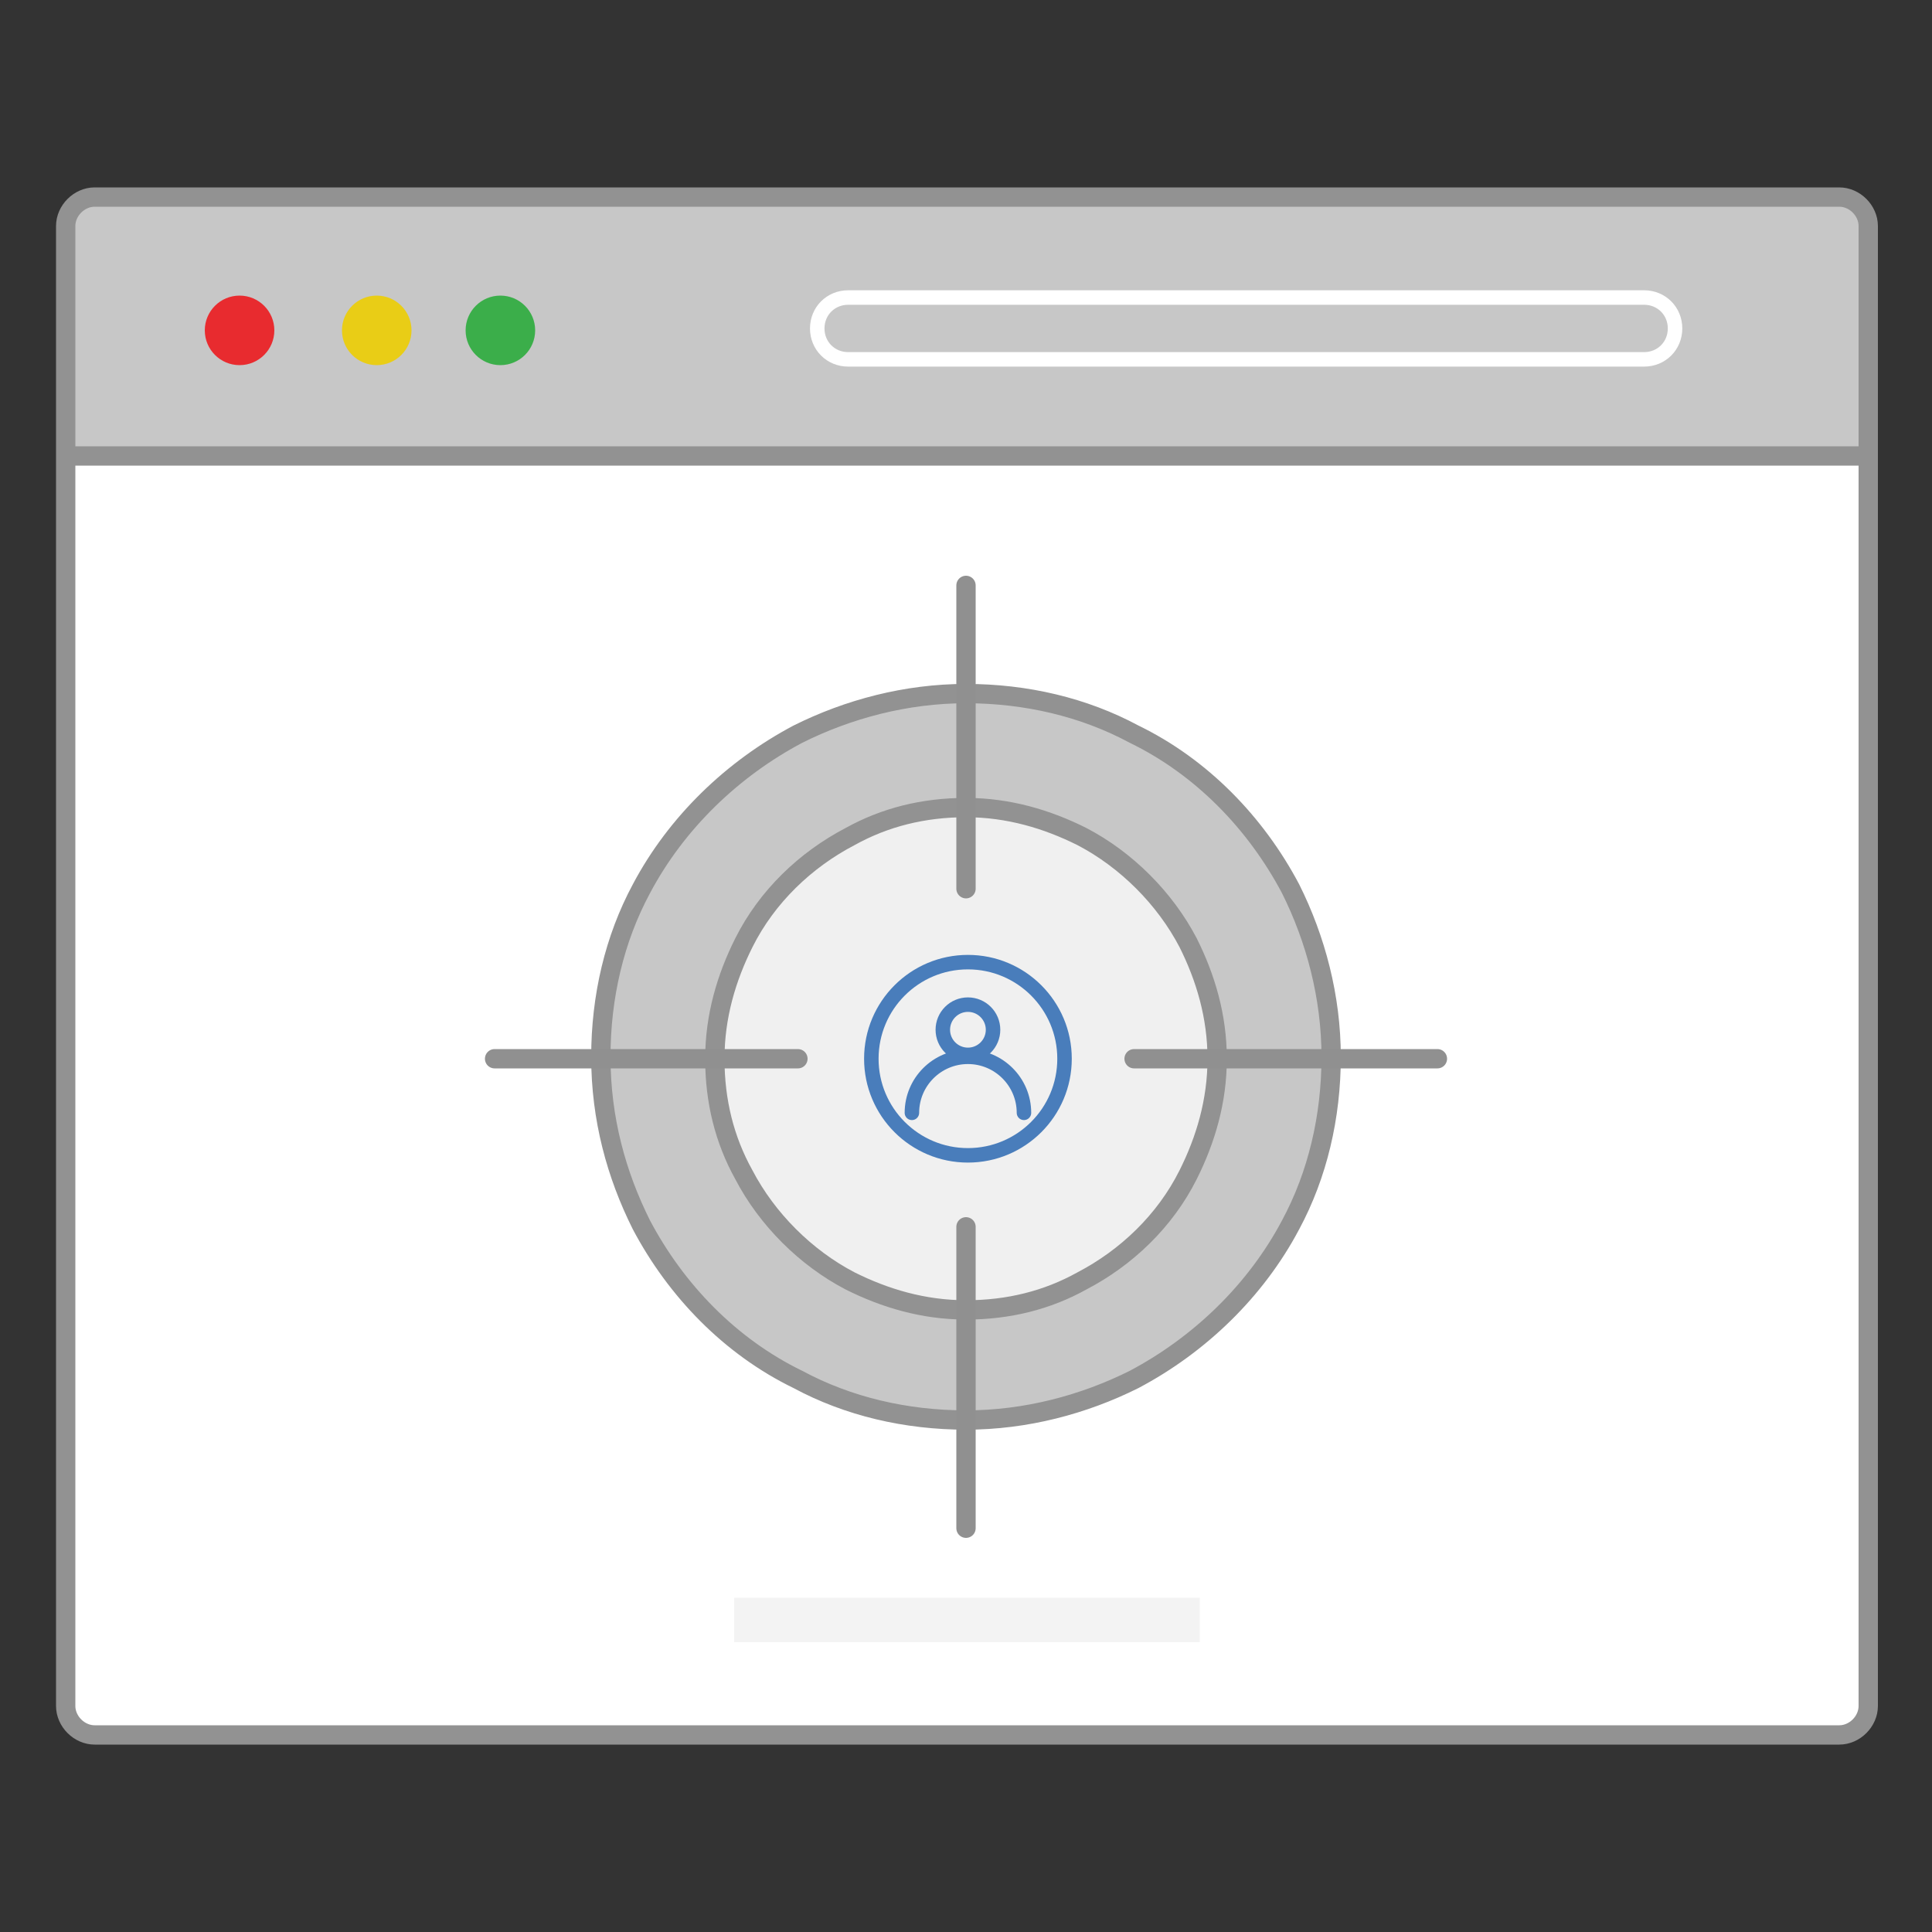 <?xml version="1.0" encoding="utf-8"?>
<!-- Generator: Adobe Illustrator 22.0.1, SVG Export Plug-In . SVG Version: 6.00 build 0)  -->
<svg version="1.1" id="Layer_1" xmlns="http://www.w3.org/2000/svg" xmlns:xlink="http://www.w3.org/1999/xlink" x="0px" y="0px"
	 viewBox="0 0 100 100" style="enable-background:new 0 0 100 100;" xml:space="preserve">
<rect x="0" y="0" width="100" height="100" fill="#333333" stroke="none"/>
<style type="text/css">
	.st0{fill:#C7C7C7;}
	.st1{fill:#FFFFFF;}
	.st2{fill:none;stroke:#929292;stroke-linecap:round;stroke-linejoin:round;stroke-miterlimit:10;}
	.st3{fill:none;stroke:#FFFFFF;stroke-width:0.75;stroke-linecap:round;stroke-linejoin:round;stroke-miterlimit:10;}
	.st4{fill:#E82B2F;}
	.st5{fill:#E9CD16;}
	.st6{fill:#3BAE4A;}
	.st7{opacity:0.35;fill:#DCDCDC;}
	.st8{fill:#C7C7C7;stroke:#929292;stroke-linecap:round;stroke-linejoin:round;stroke-miterlimit:10;}
	.st9{fill:none;stroke:#909090;stroke-width:2;stroke-linecap:round;stroke-linejoin:round;stroke-miterlimit:10;}
	.st10{fill:#F0F0F0;stroke:#929292;stroke-linecap:round;stroke-linejoin:round;stroke-miterlimit:10;}
	.st11{fill:none;stroke:#909090;stroke-linecap:round;stroke-linejoin:round;stroke-miterlimit:10;}
	.st12{fill:none;stroke:#497DBB;stroke-width:0.75;stroke-linecap:round;stroke-linejoin:round;stroke-miterlimit:10;}
</style>
<g>
	<g id="XMLID_4_">
		<g>
			<path class="st0" d="M96.7,11.7v11.9H3.5H3.3V11.7c0-0.8,0.7-1.5,1.5-1.5h90.3C96,10.2,96.7,10.9,96.7,11.7z"/>
			<path class="st1" d="M96.7,23.6v64.7c0,0.8-0.7,1.5-1.5,1.5H4.9c-0.8,0-1.5-0.7-1.5-1.5V23.6h0.2H96.7z"/>
		</g>
		<g>
			<path class="st2" d="M96.7,23.6v64.7c0,0.8-0.7,1.5-1.5,1.5H4.9c-0.8,0-1.5-0.7-1.5-1.5V23.6V11.7c0-0.8,0.7-1.5,1.5-1.5h90.3
				c0.8,0,1.5,0.7,1.5,1.5V23.6z"/>
			<polyline class="st2" points="3.5,23.6 96.7,23.6 96.7,23.6 			"/>
		</g>
	</g>
	<path class="st3" d="M85.1,18.6H43.9c-0.9,0-1.6-0.7-1.6-1.6c0-0.9,0.7-1.6,1.6-1.6h41.2c0.9,0,1.6,0.7,1.6,1.6
		C86.7,17.9,86,18.6,85.1,18.6z"/>
	<ellipse class="st4" cx="12.4" cy="17.1" rx="1.8" ry="1.8"/>
	<ellipse class="st5" cx="19.5" cy="17.1" rx="1.8" ry="1.8"/>
	<ellipse class="st6" cx="25.9" cy="17.1" rx="1.8" ry="1.8"/>
	<g>
		<polygon class="st1" points="27.4,46.8 27.4,46.8 27.4,46.8 		"/>
	</g>
	<g>
		<polygon class="st1" points="27.4,46.8 27.4,46.8 27.4,46.8 		"/>
	</g>
	<g>
		<polygon class="st1" points="27.4,46.8 27.4,46.8 27.4,46.8 		"/>
	</g>
	<rect x="38" y="82.7" class="st7" width="24.1" height="2.3"/>
	<path class="st8" d="M66.8,46c-1.8-3.4-4.6-6.3-8.1-8c-2.6-1.4-5.6-2.1-8.7-2.1s-6.1,0.8-8.7,2.1c-3.4,1.8-6.3,4.6-8.1,8
		c-1.4,2.6-2.1,5.6-2.1,8.7c0,3.2,0.8,6.1,2.1,8.7c1.8,3.4,4.6,6.3,8.1,8c2.6,1.4,5.6,2.1,8.7,2.1s6.1-0.8,8.7-2.1
		c3.4-1.8,6.3-4.6,8.1-8c1.4-2.6,2.1-5.6,2.1-8.7C68.9,51.6,68.1,48.6,66.8,46z"/>
	<path class="st10" d="M61.5,48.8c-1.2-2.3-3.2-4.3-5.5-5.5c-1.8-0.9-3.8-1.5-6-1.5s-4.2,0.5-6,1.5c-2.3,1.2-4.3,3.1-5.5,5.5
		c-0.9,1.8-1.5,3.8-1.5,6s0.5,4.2,1.5,6c1.2,2.3,3.2,4.3,5.5,5.5c1.8,0.9,3.8,1.5,6,1.5s4.2-0.5,6-1.5c2.3-1.2,4.3-3.1,5.5-5.5
		c0.9-1.8,1.5-3.8,1.5-6S62.4,50.6,61.5,48.8z"/>
	<polyline class="st11" points="58.7,54.8 63.8,54.8 68.9,54.8 74.4,54.8 	"/>
	<polyline class="st11" points="25.6,54.8 31.1,54.8 36.2,54.8 41.3,54.8 	"/>
	<polyline class="st11" points="50,63.5 50,68.6 50,73.7 50,79.1 	"/>
	<polyline class="st11" points="50,46 50,41 50,35.9 50,30.3 	"/>
	<g>
		<g>
			<circle class="st12" cx="50.1" cy="53.3" r="1.3"/>
			<path class="st12" d="M47.2,57.6c0-1.6,1.3-2.9,2.9-2.9c1.6,0,2.9,1.3,2.9,2.9"/>
		</g>
		<circle class="st12" cx="50.1" cy="54.8" r="5"/>
	</g>
</g>
</svg>
